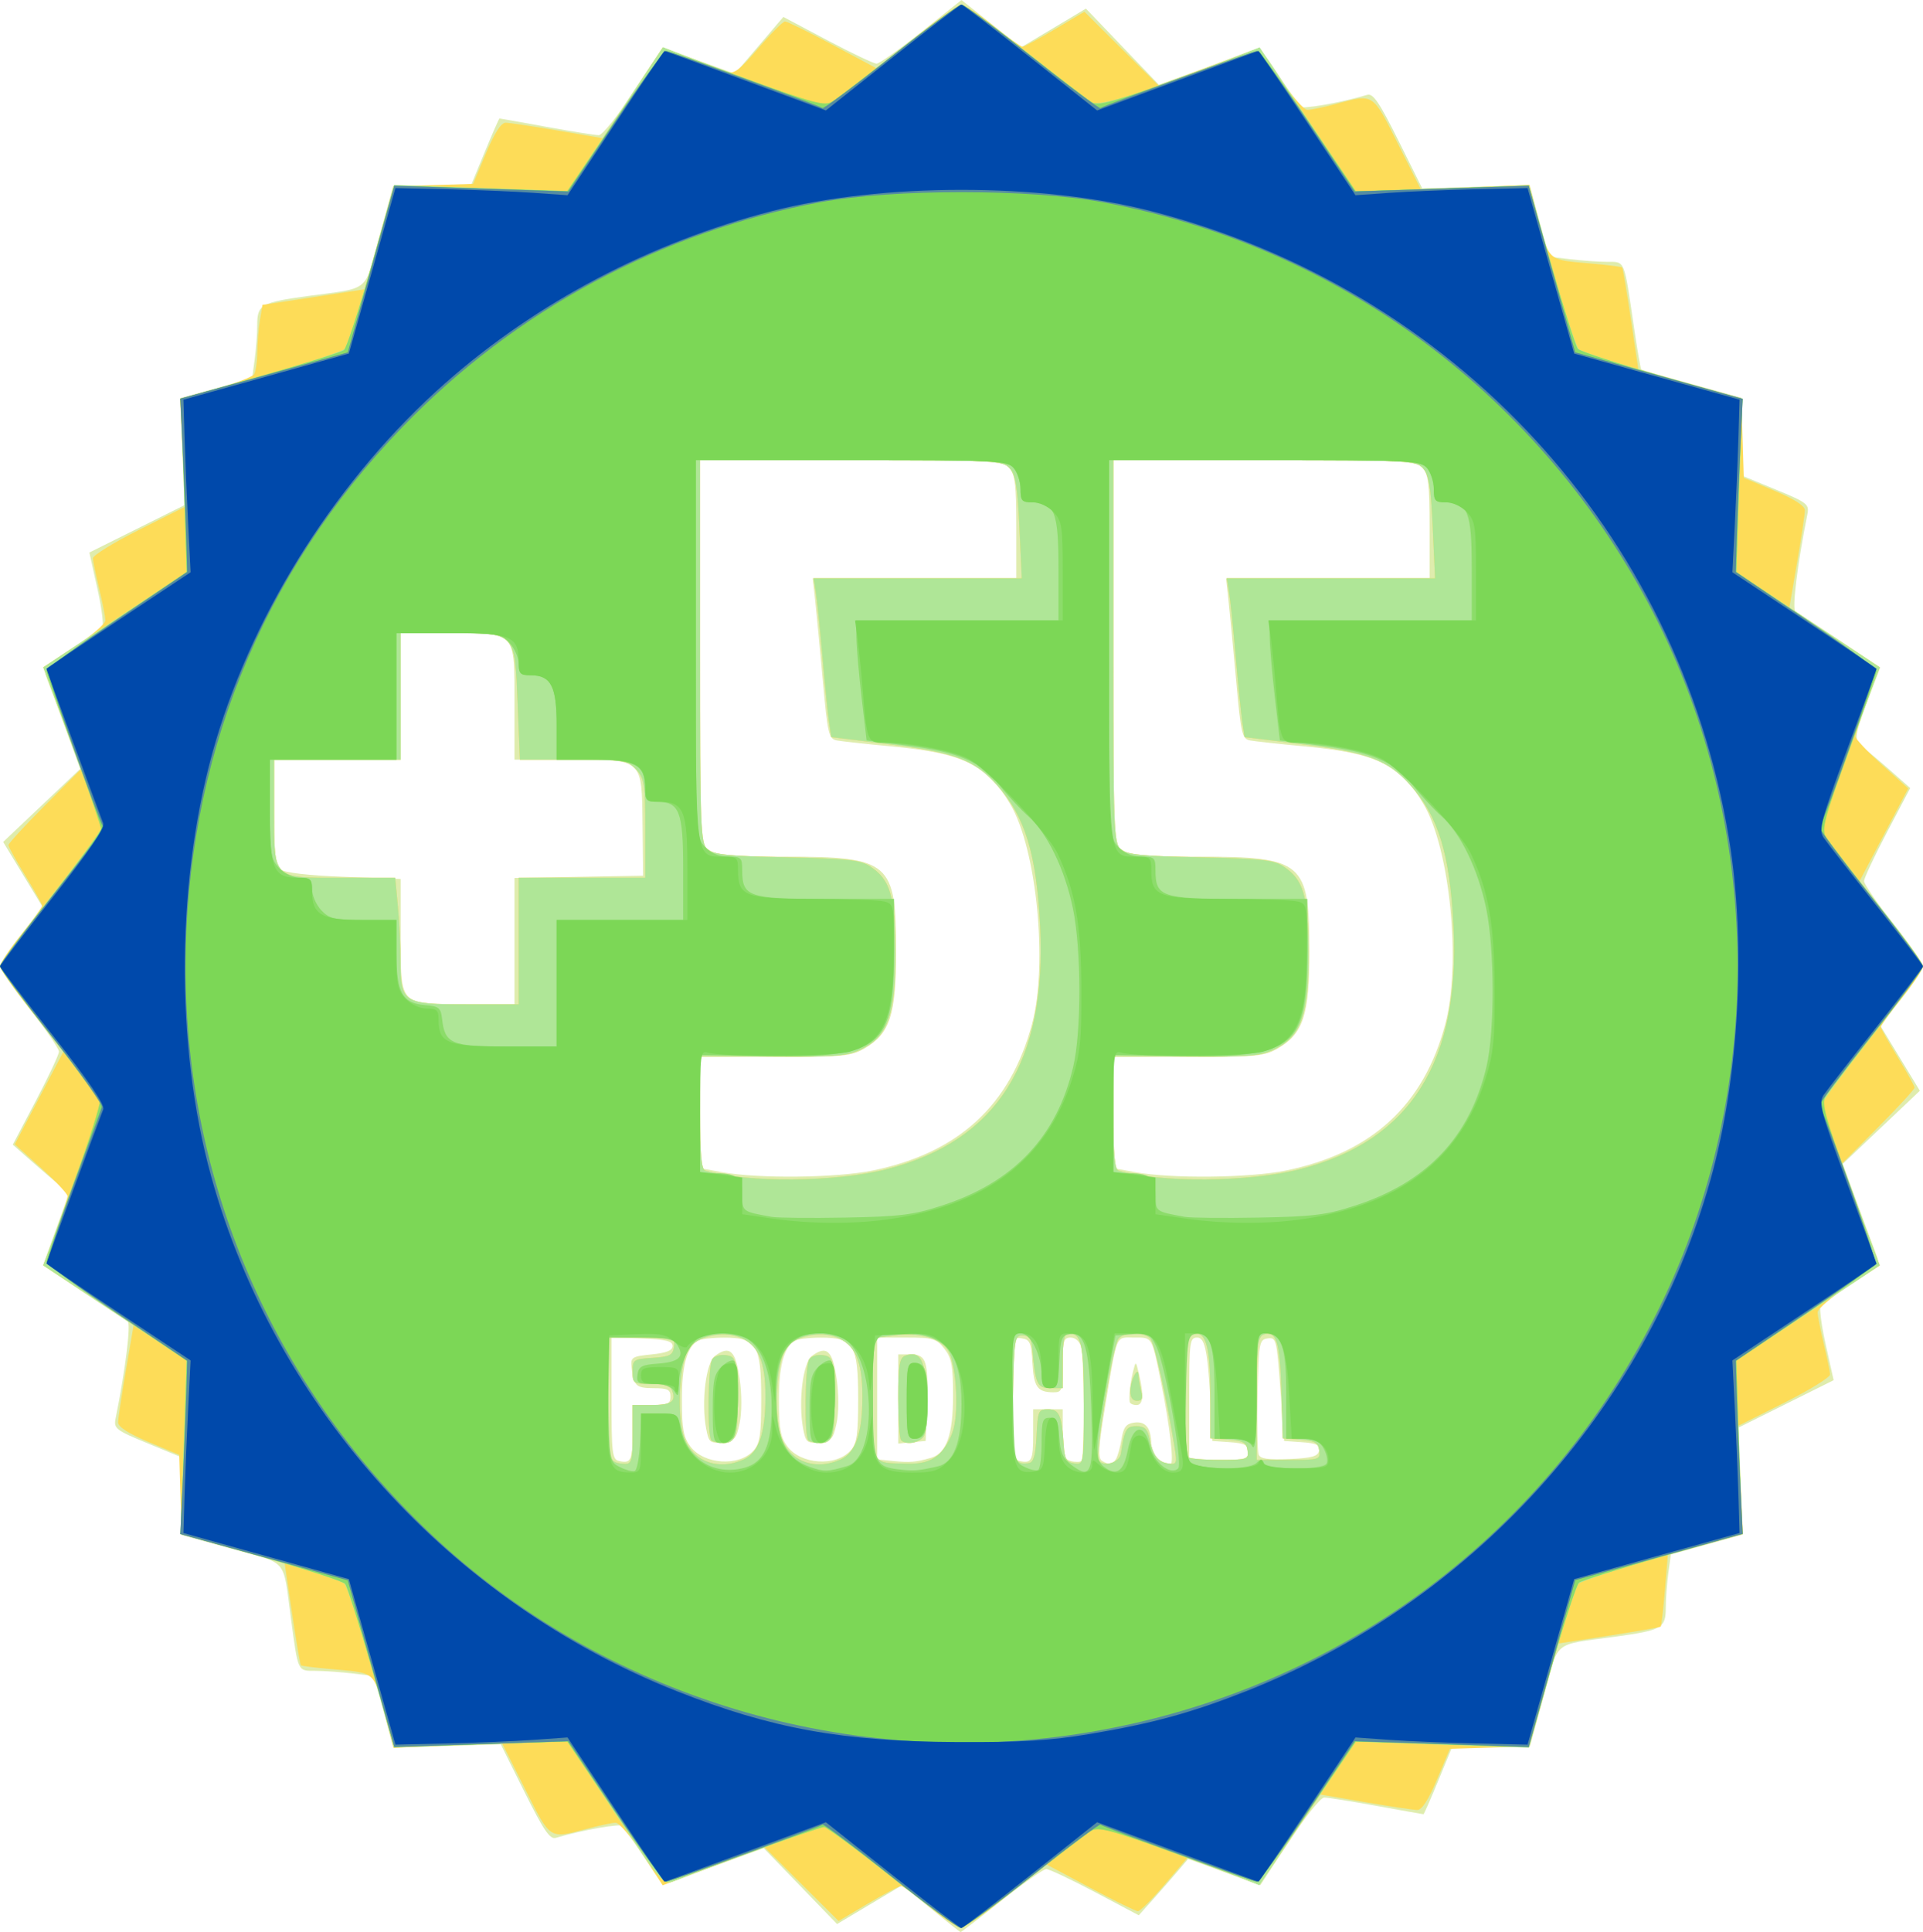<?xml version="1.0" encoding="UTF-8" standalone="no"?>
<!-- Created with Inkscape (http://www.inkscape.org/) -->

<svg
   version="1.1"
   id="svg1"
   width="456"
   height="458.03"
   viewBox="0 0 456 458.03"
   xmlns="http://www.w3.org/2000/svg"
   xmlns:svg="http://www.w3.org/2000/svg">
  <defs
     id="defs1" />
  <g
     id="g1"
     transform="translate(-20.713,-14.478)">
    <g
       id="g2"
       transform="translate(-1.287,-6.435)">
      <path
         style="fill:#dfecad"
         d="m 242.709,473.364 -6.791,-5.522 -7.709,4.597 -7.709,4.597 -8.697,-8.994 -8.697,-8.994 -9.303,3.386 c -5.117,1.863 -10.504,3.852 -11.972,4.42 -2.546,0.986 -2.868,0.731 -7,-5.562 -2.382,-3.628 -4.59,-6.989 -4.906,-7.471 -0.48,-0.73 -9.646,0.85 -16.151,2.784 -1.369,0.407 -2.893,-1.831 -7.372,-10.83 l -5.646,-11.343 -12.754,0.397 -12.754,0.397 -2.243,-8.489 -2.243,-8.489 -5.132,-0.617 c -2.822,-0.339 -6.811,-0.62 -8.863,-0.625 -4.235,-0.01 -4.047,0.397 -5.779,-12.509 -1.931,-14.389 -0.513,-12.729 -14.032,-16.429 L 65,384.798 v -9.217 -9.217 l -8.049,-3.323 c -7.559,-3.121 -8.016,-3.482 -7.52,-5.932 2.332,-11.519 3.674,-22.43 2.826,-22.977 -0.538,-0.348 -5.269,-3.473 -10.513,-6.945 l -9.534,-6.313 3.088,-8.572 3.088,-8.572 -2.126,-1.721 c -1.169,-0.947 -4.175,-3.525 -6.679,-5.729 l -4.554,-4.008 5.465,-10.386 c 3.006,-5.712 5.475,-10.961 5.487,-11.664 C 35.99,269.518 32.85,264.949 29,260.069 c -3.85,-4.881 -7,-9.416 -7,-10.08 0,-0.663 2.286,-4.078 5.08,-7.589 l 5.08,-6.384 -4.707,-7.753 -4.707,-7.753 9.141,-8.667 9.141,-8.667 -3.412,-9.338 c -1.877,-5.136 -3.883,-10.539 -4.458,-12.007 -1,-2.55 -0.752,-2.862 5.549,-7 3.628,-2.382 6.996,-4.594 7.484,-4.915 0.493,-0.324 0.025,-4.459 -1.055,-9.304 l -1.943,-8.72 11.28,-5.615 11.28,-5.615 -0.514,-12.679 -0.514,-12.679 8.529,-2.353 8.529,-2.353 0.608,-4.439 C 82.726,103.718 83,99.999 83,97.896 c 0,-4.754 0.946,-5.29 12,-6.802 15.036,-2.056 13.282,-0.594 16.972,-14.142 L 115.228,65 h 9.204 9.204 l 3.303,-8 c 1.817,-4.4 3.397,-8 3.513,-8 0.115,0 5.124,0.893 11.129,1.985 6.006,1.092 11.594,1.984 12.419,1.982 0.825,-0.001 4.566,-4.672 8.314,-10.379 l 6.814,-10.377 8.571,3.087 8.571,3.087 2.114,-2.475 c 1.163,-1.361 3.746,-4.389 5.741,-6.729 l 3.627,-4.254 10.46,5.536 C 223.966,33.509 229.207,36 229.86,36 c 0.653,0 5.451,-3.395 10.663,-7.543 l 9.475,-7.543 7.045,5.621 7.045,5.621 7.706,-4.603 7.706,-4.603 8.644,9.021 8.644,9.021 9.356,-3.406 c 5.146,-1.873 10.557,-3.871 12.025,-4.44 2.546,-0.986 2.868,-0.731 7,5.562 2.382,3.628 4.59,6.989 4.906,7.471 0.48,0.73 9.646,-0.85 16.151,-2.784 1.369,-0.407 2.893,1.831 7.372,10.83 l 5.646,11.343 12.754,-0.397 12.754,-0.397 2.243,8.489 2.243,8.489 5.132,0.617 c 2.822,0.339 6.783,0.62 8.802,0.625 4.201,0.01 3.896,-0.738 6.264,15.368 0.797,5.423 1.588,9.981 1.757,10.129 0.169,0.149 5.595,1.726 12.058,3.505 l 11.75,3.234 v 9.204 9.204 l 8.049,3.323 c 7.559,3.121 8.016,3.482 7.52,5.932 -2.332,11.519 -3.674,22.43 -2.826,22.977 0.538,0.348 5.282,3.481 10.542,6.964 l 9.563,6.332 -2.563,6.668 c -3.622,9.423 -3.782,10.703 -1.544,12.296 1.061,0.755 4.022,3.223 6.58,5.486 l 4.651,4.114 -5.465,10.386 c -3.006,5.712 -5.475,10.961 -5.487,11.664 -0.012,0.703 3.129,5.272 6.979,10.153 3.85,4.881 7,9.416 7,10.08 0,0.663 -2.286,4.078 -5.08,7.589 l -5.08,6.384 4.707,7.753 4.707,7.753 -9.141,8.667 -9.141,8.667 3.412,9.338 c 1.877,5.136 3.883,10.539 4.458,12.007 1,2.55 0.752,2.862 -5.549,7 -3.628,2.382 -6.996,4.594 -7.484,4.915 -0.493,0.324 -0.025,4.459 1.055,9.304 l 1.943,8.72 -11.28,5.615 -11.28,5.615 0.514,12.679 0.514,12.679 -8.529,2.353 -8.529,2.353 -0.608,4.439 C 417.274,396.282 417,400 417,402.104 c 0,4.754 -0.946,5.29 -12,6.802 -15.036,2.056 -13.282,0.594 -16.972,14.142 L 384.772,435 h -9.204 -9.204 l -3.303,8 c -1.817,4.4 -3.397,8 -3.513,8 -0.115,0 -5.124,-0.893 -11.129,-1.985 -6.006,-1.092 -11.594,-1.984 -12.419,-1.982 -0.825,10e-4 -4.566,4.672 -8.314,10.379 l -6.814,10.377 -8.571,-3.087 -8.571,-3.087 -2.503,2.943 c -1.377,1.619 -4.007,4.622 -5.845,6.674 l -3.341,3.731 -10.356,-5.481 C 275.987,466.467 270.779,464 270.108,464 c -0.671,0 -5.459,3.375 -10.64,7.5 -5.181,4.125 -9.544,7.474 -9.694,7.443 -0.15,-0.031 -3.329,-2.542 -7.064,-5.579 z M 172,360.441 V 354 h 4.5 c 3.833,0 4.5,-0.296 4.5,-2 0,-1.669 -0.667,-2 -4.031,-2 -4.146,0 -4.743,-0.573 -5.207,-5 -0.242,-2.312 0.114,-2.538 4.738,-3 3.556,-0.356 5,-0.933 5,-2 0,-1.168 -1.603,-1.565 -7.25,-1.794 L 167,337.912 v 14.47 c 0,12.963 0.182,14.512 1.75,14.868 2.893,0.657 3.25,-0.091 3.25,-6.81 z m 28.69,4.349 C 202.19,363.133 202.5,361.027 202.5,352.5 c 0,-12.782 -1.061,-14.508 -8.905,-14.485 -2.802,0.008 -5.59,0.346 -6.195,0.75 -2.561,1.71 -3.7,6.022 -3.7,14.01 0,6.793 0.373,8.846 2.006,11.035 3.202,4.294 11.494,4.836 14.984,0.98 z m -11.251,-5.265 c -1.18,-6.292 -0.033,-15.617 2.115,-17.188 3.491,-2.553 4.883,-1.258 5.836,5.43 0.521,3.653 0.521,8.01 0,10.491 -0.801,3.817 -1.211,4.274 -4.084,4.552 -2.955,0.286 -3.244,0.041 -3.868,-3.284 z m 34.251,5.265 C 225.19,363.133 225.5,361.027 225.5,352.5 c 0,-12.782 -1.061,-14.508 -8.905,-14.485 -2.802,0.008 -5.59,0.346 -6.195,0.75 -2.561,1.71 -3.7,6.022 -3.7,14.01 0,6.793 0.373,8.846 2.006,11.035 3.202,4.294 11.494,4.836 14.984,0.98 z m -11.251,-5.265 c -1.18,-6.292 -0.033,-15.617 2.115,-17.188 3.491,-2.553 4.883,-1.258 5.836,5.43 0.521,3.653 0.521,8.01 0,10.491 -0.801,3.817 -1.211,4.274 -4.084,4.552 -2.955,0.286 -3.244,0.041 -3.868,-3.284 z m 30.322,6.984 C 246.44,365.451 248,361.036 248,351.685 c 0,-6.999 -0.349,-8.858 -2.073,-11.05 -1.883,-2.393 -2.707,-2.635 -9,-2.635 H 230 v 14.44 14.44 l 3.75,0.378 c 3.992,0.403 5.416,0.284 9.011,-0.749 z M 235,352.563 V 342 h 2.981 c 3.716,0 4.218,1.645 3.816,12.503 L 241.5,362.5 l -3.25,0.313 -3.25,0.313 z m 32,8.378 V 355 h 3.5 3.5 v 5.883 c 0,4.984 0.297,5.961 1.942,6.391 1.068,0.279 2.193,0.257 2.5,-0.05 0.751,-0.751 0.688,-24.136 -0.072,-26.975 -0.355,-1.323 -1.379,-2.25 -2.486,-2.25 -1.651,0 -1.883,0.801 -1.883,6.5 0,6.079 -0.146,6.499 -2.25,6.485 -3.733,-0.025 -4.615,-1.276 -4.94,-7.007 -0.272,-4.808 -0.586,-5.517 -2.56,-5.798 -2.245,-0.319 -2.25,-0.284 -2.25,14.177 0,12.988 0.182,14.538 1.75,14.894 2.869,0.651 3.25,-0.088 3.25,-6.31 z m 19.634,5.843 c 0.413,-0.669 1.008,-2.806 1.322,-4.75 0.445,-2.752 1.096,-3.609 2.944,-3.871 2.755,-0.392 4.063,1.226 4.084,5.052 0.014,2.409 2.291,4.785 4.587,4.785 0.875,0 -0.145,-8.956 -2.157,-18.946 C 295.101,337.562 295.357,338 290.952,338 c -4.509,0 -3.962,-1.302 -6.916,16.455 -1.549,9.307 -1.717,12.128 -0.762,12.735 1.718,1.091 2.493,0.998 3.36,-0.406 z M 289.885,353.25 c -0.208,-1.354 0.166,-4.705 0.808,-7.25 0.631,-2.498 0.632,-2.498 1.351,0.5 1.232,5.138 1.061,7.5 -0.544,7.5 -0.825,0 -1.552,-0.338 -1.615,-0.75 z M 318,365.058 c 0,-1.57 -0.814,-2.001 -4.25,-2.25 l -4.25,-0.307 -0.236,-5 C 308.519,341.687 307.885,338 305.915,338 304.116,338 304,338.882 304,352.5 V 367 h 7 c 6.264,0 7,-0.204 7,-1.942 z m 16.801,-0.247 c 0.255,-1.339 -0.572,-1.754 -3.99,-2 L 326.5,362.5 325.611,350.199 c -0.846,-11.714 -0.989,-12.287 -3,-12 -2.007,0.287 -2.125,0.94 -2.393,13.248 -0.155,7.121 -0.048,13.554 0.236,14.296 0.38,0.99 2.312,1.27 7.271,1.053 5.399,-0.237 6.818,-0.635 7.075,-1.985 z M 228.792,298.433 c 20.474,-4.162 32.799,-15.457 37.928,-34.756 3.8,-14.299 1.121,-41.487 -5.132,-52.091 -5.555,-9.419 -11.104,-12.13 -28.088,-13.726 -6.05,-0.568 -11.931,-1.207 -13.068,-1.42 -1.898,-0.355 -2.17,-1.522 -3.307,-14.164 -0.681,-7.577 -1.5,-16.139 -1.819,-19.027 L 214.725,158 H 238.862 263 v -12.171 c 0,-9.922 -0.306,-12.509 -1.655,-14 C 259.8,130.122 257.301,130 223.845,130 H 188 v 45.443 45.443 l 2.223,1.557 c 1.784,1.25 5.342,1.557 18.032,1.557 24.778,0 26.245,1.258 26.245,22.5 0,15 -1.46,19.473 -7.5,22.972 -3.159,1.83 -5.23,2.027 -21.25,2.022 l -17.75,-0.006 v 13.179 13.179 l 5.25,0.957 c 8.509,1.552 27.033,1.358 35.542,-0.372 z m 98,0 c 20.474,-4.162 32.799,-15.457 37.928,-34.756 3.8,-14.299 1.121,-41.487 -5.132,-52.091 -5.555,-9.419 -11.104,-12.13 -28.088,-13.726 -6.05,-0.568 -11.931,-1.207 -13.068,-1.42 -1.898,-0.355 -2.17,-1.522 -3.307,-14.164 -0.681,-7.577 -1.5,-16.139 -1.819,-19.027 L 312.725,158 H 336.862 361 v -12.171 c 0,-9.922 -0.306,-12.509 -1.655,-14 C 357.8,130.122 355.301,130 321.845,130 H 286 v 45.443 45.443 l 2.223,1.557 c 1.784,1.25 5.342,1.557 18.032,1.557 24.778,0 26.245,1.258 26.245,22.5 0,15 -1.46,19.473 -7.5,22.972 -3.159,1.83 -5.23,2.027 -21.25,2.022 l -17.75,-0.006 v 13.179 13.179 l 5.25,0.957 c 8.509,1.552 27.033,1.358 35.542,-0.372 z M 144,244.026 V 229.052 L 159.25,228.776 174.5,228.5 174.371,216.713 C 174.195,200.596 174.633,201 157.345,201 H 144 V 187.829 C 144,170.484 144.465,171 128.845,171 H 117 v 15 15 H 102 87 v 12.378 c 0,9.802 0.313,12.638 1.505,13.627 0.961,0.798 6.384,1.435 15,1.764 L 117,229.284 v 13.029 C 117,259.496 116.55,259 132.155,259 H 144 Z"
         id="path8" />
      <path
         style="fill:#fddc58"
         d="m 242.5,473 c -3.3,-2.713 -6.371,-4.948 -6.825,-4.967 -0.454,-0.018 -3.974,1.837 -7.822,4.124 l -6.997,4.157 -8.813,-8.772 -8.813,-8.772 -5.365,2.018 c -2.951,1.11 -8.369,3.154 -12.041,4.542 l -6.676,2.524 -4.824,-7.415 c -2.653,-4.078 -5.499,-7.415 -6.324,-7.416 -0.825,-5.7e-4 -3.975,0.663 -7,1.475 -8.793,2.36 -8.435,2.593 -14.464,-9.428 l -5.481,-10.928 -12.847,0.571 -12.847,0.571 -2.327,-8.661 c -2.588,-9.632 -1.887,-9.087 -12.953,-10.063 -3.53,-0.312 -6.559,-0.706 -6.729,-0.877 -0.171,-0.171 -1.107,-5.673 -2.081,-12.228 L 89.5,391.539 77.284,388.098 65.068,384.657 64.784,375.233 64.5,365.808 57.25,362.764 c -4.754,-1.996 -7.247,-3.598 -7.241,-4.654 0.005,-0.886 0.835,-6.433 1.844,-12.327 l 1.835,-10.717 -10.722,-7.089 -10.722,-7.089 2.874,-7.694 c 1.581,-4.232 2.886,-8.144 2.901,-8.694 0.015,-0.55 -2.796,-3.547 -6.246,-6.661 L 25.5,292.179 l 5.769,-10.986 5.769,-10.986 -7.519,-9.521 C 25.384,255.45 22,250.63 22,249.975 c 0,-0.655 2.25,-4.019 5,-7.475 2.75,-3.456 5,-6.549 5,-6.874 0,-0.325 -1.8,-3.531 -4,-7.126 -2.2,-3.594 -4,-6.856 -4,-7.248 0,-0.392 3.873,-4.603 8.606,-9.358 l 8.606,-8.646 -4.487,-12.08 -4.487,-12.08 7.369,-4.794 c 4.053,-2.637 7.368,-5.469 7.366,-6.294 -0.002,-0.825 -0.655,-4.2 -1.451,-7.5 -0.797,-3.3 -1.465,-6.559 -1.484,-7.242 -0.02,-0.683 4.9,-3.717 10.932,-6.742 l 10.968,-5.501 -0.613,-12.811 -0.613,-12.811 8.395,-2.299 c 4.617,-1.264 8.726,-2.815 9.13,-3.447 0.404,-0.631 0.747,-2.948 0.761,-5.148 0.014,-2.2 0.298,-5.644 0.63,-7.653 l 0.604,-3.653 12.114,-1.848 12.114,-1.848 3.442,-12.214 3.442,-12.214 9.424,-0.284 9.424,-0.284 3.044,-7.25 c 1.996,-4.754 3.598,-7.247 4.654,-7.241 0.886,0.005 6.433,0.835 12.327,1.844 l 10.717,1.835 7.119,-10.767 7.119,-10.767 6.664,2.528 c 3.665,1.39 7.542,2.861 8.614,3.269 1.571,0.597 3.003,-0.493 7.367,-5.605 C 204.796,28.856 207.647,26 208.152,26 c 0.505,0 5.608,2.505 11.341,5.566 l 10.423,5.566 9.407,-7.566 C 244.496,25.405 249.288,22 249.972,22 c 0.684,0 4.072,2.25 7.528,5 3.456,2.75 6.591,5 6.967,5 0.376,0 3.832,-1.871 7.681,-4.157 l 6.997,-4.157 8.813,8.772 8.813,8.772 5.365,-2.018 c 2.951,-1.11 8.329,-3.139 11.953,-4.509 l 6.588,-2.491 4.912,7.364 c 2.702,4.05 5.587,7.373 6.412,7.382 0.825,0.01 3.975,-0.646 7,-1.458 8.793,-2.36 8.435,-2.593 14.464,9.428 l 5.481,10.928 12.847,-0.571 12.847,-0.571 2.327,8.661 c 2.588,9.632 1.887,9.087 12.953,10.063 3.53,0.312 6.559,0.706 6.729,0.877 0.171,0.171 1.107,5.673 2.081,12.228 l 1.771,11.918 12.216,3.441 12.216,3.441 0.284,9.424 0.284,9.424 7.25,3.044 c 4.754,1.996 7.247,3.598 7.241,4.654 -0.005,0.886 -0.835,6.433 -1.844,12.327 l -1.835,10.717 10.722,7.089 10.722,7.089 -2.874,7.694 c -1.581,4.232 -2.886,8.144 -2.901,8.694 -0.015,0.55 2.796,3.547 6.246,6.661 l 6.273,5.661 -5.807,11.058 -5.807,11.058 7.557,9.396 c 4.156,5.168 7.557,9.955 7.557,10.64 0,0.684 -2.25,4.072 -5,7.528 -2.75,3.456 -5,6.549 -5,6.874 0,0.325 1.8,3.531 4,7.126 2.2,3.594 4,6.856 4,7.248 0,0.392 -3.873,4.603 -8.606,9.358 l -8.606,8.646 4.487,12.08 4.487,12.08 -7.369,4.794 c -4.053,2.637 -7.368,5.469 -7.366,6.294 10e-4,0.825 0.655,4.2 1.451,7.5 0.797,3.3 1.465,6.559 1.484,7.242 0.02,0.683 -4.9,3.717 -10.932,6.742 l -10.968,5.501 0.612,12.798 0.612,12.798 -8.894,2.474 -8.894,2.474 -0.693,8.345 c -0.381,4.59 -0.831,8.48 -1,8.646 -0.169,0.165 -5.699,1.133 -12.289,2.151 l -11.982,1.85 -3.439,12.205 -3.439,12.205 -9.424,0.284 -9.424,0.284 -3.044,7.25 c -1.996,4.754 -3.598,7.247 -4.654,7.241 -0.886,-0.005 -6.429,-0.834 -12.319,-1.842 l -10.708,-1.833 -4.709,7.082 c -2.59,3.895 -5.886,8.707 -7.325,10.693 l -2.616,3.611 -8.417,-3.196 -8.417,-3.196 -5.416,6.345 c -2.979,3.49 -5.829,6.345 -6.334,6.345 -0.505,0 -5.608,-2.505 -11.341,-5.566 l -10.423,-5.566 -9.407,7.566 c -5.174,4.161 -10.03,7.551 -10.792,7.532 C 249.124,477.948 245.8,475.713 242.5,473 Z M 172,361 v -7 h 4.441 c 4.721,0 5.941,-0.84 4.955,-3.41 C 180.967,349.471 179.486,349 176.393,349 172.197,349 172,348.868 172,346.055 c 0,-2.804 0.228,-2.96 4.75,-3.25 4.053,-0.26 4.797,-0.635 5.07,-2.555 0.309,-2.174 0.046,-2.25 -7.75,-2.25 H 166 v 14.417 c 0,14.881 0.12,15.318 4.25,15.504 1.508,0.068 1.75,-0.891 1.75,-6.921 z m 26.385,5.87 c 3.53,-1.608 5.115,-6.229 5.115,-14.914 0,-8.467 -1.719,-12.329 -6.257,-14.054 -4.027,-1.531 -10.037,-0.145 -11.935,2.752 -2.197,3.353 -2.874,15.679 -1.144,20.818 1.975,5.866 8.096,8.189 14.223,5.398 z m -7.719,-4.537 c -0.971,-0.971 -0.788,-17.594 0.212,-19.171 0.466,-0.736 1.922,-1.186 3.235,-1 2.259,0.319 2.403,0.765 2.683,8.334 C 197.177,360.77 196.616,363 193.648,363 c -1.273,0 -2.614,-0.3 -2.981,-0.667 z m 30.719,4.537 c 3.53,-1.608 5.115,-6.229 5.115,-14.914 0,-8.467 -1.719,-12.329 -6.257,-14.054 -4.027,-1.531 -10.037,-0.145 -11.935,2.752 -2.197,3.353 -2.874,15.679 -1.144,20.818 1.975,5.866 8.096,8.189 14.223,5.398 z m -7.719,-4.537 c -0.971,-0.971 -0.788,-17.594 0.212,-19.171 0.466,-0.736 1.922,-1.186 3.235,-1 2.259,0.319 2.403,0.765 2.683,8.334 C 220.177,360.77 219.616,363 216.648,363 c -1.273,0 -2.614,-0.3 -2.981,-0.667 z m 30.674,3.613 c 1.462,-1.15 3.111,-3.9 3.749,-6.25 1.326,-4.888 0.582,-15.649 -1.289,-18.644 -1.827,-2.926 -6.988,-4.352 -12.836,-3.548 L 229,338.188 v 14.333 c 0,16.091 -0.498,15.147 8.115,15.363 3.271,0.082 5.376,-0.482 7.226,-1.938 z m -8.674,-3.613 C 235.3,361.967 235,357.453 235,352.302 c 0,-7.748 0.283,-9.473 1.636,-9.992 3.576,-1.372 4.85,1.01 5.156,9.643 0.185,5.214 -0.136,8.757 -0.872,9.645 -1.22,1.47 -4.114,1.876 -5.253,0.736 z m 32.131,-1.093 C 268.077,355.378 268.243,355 270.529,355 c 2.633,0 3.23,1.369 3.705,8.5 0.219,3.288 0.667,4.057 2.517,4.32 2.244,0.319 2.25,0.28 2.25,-14.05 C 279,339.406 278.469,337 275.3,337 c -0.933,0 -1.3,1.833 -1.3,6.5 v 6.5 h -2.955 c -3.108,0 -3.527,-0.93 -4.281,-9.5 -0.198,-2.245 -0.767,-3 -2.264,-3 -1.895,0 -2.015,0.759 -2.279,14.423 -0.287,14.839 0.099,16.45 3.779,15.815 1.106,-0.191 1.578,-1.897 1.798,-6.499 z m 19.981,4.26 c 0.861,-5.758 1.286,-6.5 3.721,-6.5 1.879,0 2.599,0.651 3.041,2.75 0.893,4.242 1.965,5.721 4.414,6.083 2.125,0.314 2.211,0.093 1.547,-4 -1.848,-11.393 -4.754,-24.433 -5.697,-25.569 -1.35,-1.626 -6.259,-1.635 -7.568,-0.014 -1.359,1.683 -5.579,27.386 -4.724,28.769 1.103,1.785 4.938,0.678 5.267,-1.519 z m 2.237,-14.75 c 0.018,-2.668 1.934,-6.291 1.983,-3.75 0.016,0.825 0.3,2.513 0.632,3.75 0.443,1.654 0.175,2.25 -1.014,2.25 -1.014,0 -1.611,-0.838 -1.601,-2.25 z m 27.804,14 c -0.266,-1.87 -1.037,-2.302 -4.57,-2.558 L 309,361.885 v -10.751 c 0,-11.4 -1.152,-15.057 -4.355,-13.827 -1.417,0.544 -1.645,2.552 -1.645,14.496 0,7.626 0.3,14.165 0.667,14.531 0.367,0.367 3.773,0.667 7.57,0.667 6.587,0 6.888,-0.103 6.583,-2.25 z m 17,0 c -0.264,-1.862 -1.038,-2.302 -4.485,-2.553 l -4.165,-0.303 -0.335,-11.399 c -0.341,-11.612 -1.222,-14.327 -4.268,-13.158 C 320.244,337.844 320,340.197 320,352.469 V 367 h 7.57 c 7.278,0 7.557,-0.087 7.25,-2.25 z M 232.325,298.059 c 26.129,-6.729 37.933,-25.432 36.327,-57.559 -0.86,-17.203 -3.592,-26.099 -10.305,-33.55 -5.345,-5.933 -10.092,-7.712 -25.703,-9.632 l -13.526,-1.663 -0.535,-3.578 C 218.288,190.11 217.58,183.1 217.009,176.5 c -0.571,-6.6 -1.277,-13.463 -1.569,-15.25 L 214.909,158 h 24.692 24.692 l -0.556,-12.071 c -0.439,-9.536 -0.923,-12.476 -2.302,-14 C 259.773,130.092 257.982,130 223.845,130 H 188 v 45.345 c 0,41.924 0.132,45.463 1.75,46.907 1.405,1.254 5.11,1.629 18.795,1.905 14.192,0.286 17.495,0.638 19.729,2.103 4.835,3.17 5.936,6.855 6.021,20.152 0.095,14.885 -1.674,20.066 -7.911,23.161 -3.419,1.697 -5.954,1.913 -21.135,1.804 L 188,271.252 v 13.405 c 0,9.861 0.33,13.503 1.25,13.774 9.904,2.918 31.006,2.736 43.075,-0.372 z m 98,0 c 26.129,-6.729 37.933,-25.432 36.327,-57.559 -0.86,-17.203 -3.592,-26.099 -10.305,-33.55 -5.345,-5.933 -10.092,-7.712 -25.703,-9.632 l -13.526,-1.663 -0.535,-3.578 C 316.288,190.11 315.58,183.1 315.009,176.5 c -0.571,-6.6 -1.277,-13.463 -1.569,-15.25 L 312.909,158 h 24.692 24.692 l -0.556,-12.071 c -0.439,-9.536 -0.923,-12.476 -2.302,-14 C 357.773,130.092 355.982,130 321.845,130 H 286 v 45.345 c 0,41.924 0.132,45.463 1.75,46.907 1.405,1.254 5.11,1.629 18.795,1.905 14.192,0.286 17.495,0.638 19.729,2.103 4.835,3.17 5.936,6.855 6.021,20.152 0.095,14.885 -1.674,20.066 -7.911,23.161 -3.419,1.697 -5.954,1.913 -21.135,1.804 L 286,271.252 v 13.405 c 0,9.861 0.33,13.503 1.25,13.774 9.904,2.918 31.006,2.736 43.075,-0.372 z M 145,244 v -15 h 15 15 v -11.686 c 0,-10.622 -0.198,-11.896 -2.174,-14 C 170.775,201.131 169.933,201 157.969,201 H 145.287 l -0.529,-13.045 C 144.054,170.597 144.433,171 128.845,171 H 117 v 15 15 H 102 87 v 12.171 C 87,229.477 86.518,229 103.01,229 h 12.7 l 0.637,6.75 c 0.351,3.712 0.641,9.64 0.645,13.171 0.011,9.694 0.609,10.079 15.662,10.079 H 145 Z"
         id="path7" />
      <path
         style="fill:#afe697"
         d="m 233.5,465.975 c -8.25,-6.57 -15.496,-11.952 -16.103,-11.96 -0.889,-0.012 -23.7,8.22 -35.543,12.827 -2.596,1.01 -2.86,0.707 -13.982,-16.035 l -11.337,-17.064 -20.556,0.711 -20.556,0.711 -5.306,-18.832 c -2.918,-10.358 -5.826,-19.353 -6.462,-19.988 -0.636,-0.636 -9.637,-3.545 -20.002,-6.466 L 64.807,384.569 65.523,364.011 66.239,343.453 49.248,332.165 32.257,320.877 39.128,302.223 C 42.908,291.963 46,283.157 46,282.654 c 0,-0.503 -5.4,-7.809 -12,-16.235 -6.6,-8.426 -12,-15.827 -12,-16.446 0,-0.619 5.4,-8.013 12,-16.432 6.6,-8.418 12,-15.738 12,-16.266 0,-0.528 -3.09,-9.329 -6.868,-19.559 l -6.868,-18.598 17.004,-11.296 17.004,-11.296 -0.703,-20.555 -0.703,-20.555 18.817,-5.301 c 10.349,-2.916 19.337,-5.822 19.973,-6.457 0.636,-0.636 3.548,-9.647 6.472,-20.026 l 5.316,-18.87 20.567,0.716 20.567,0.716 11.32,-17.039 11.32,-17.039 4.641,1.803 c 2.553,0.991 11.113,4.187 19.024,7.1 12.675,4.669 14.634,5.141 16.5,3.978 1.165,-0.726 8.263,-6.197 15.774,-12.158 C 242.667,26.877 249.359,22 250.027,22 c 0.668,0 7.464,4.949 15.103,10.997 7.639,6.049 14.731,11.523 15.759,12.165 1.795,1.121 11.797,-2.066 35.209,-11.217 l 4.598,-1.797 11.402,17.051 11.402,17.051 20.538,-0.708 20.538,-0.708 5.306,18.832 c 2.918,10.358 5.826,19.353 6.462,19.988 0.636,0.636 9.637,3.545 20.002,6.466 l 18.846,5.31 -0.716,20.558 -0.716,20.558 16.991,11.288 16.991,11.288 -6.872,18.654 C 457.092,208.037 454,216.832 454,217.322 c 0,0.964 1.791,3.359 15.196,20.315 4.842,6.125 8.804,11.672 8.804,12.327 0,0.655 -5.4,8.078 -12,16.496 -6.6,8.418 -12,15.738 -12,16.266 0,0.528 3.09,9.329 6.868,19.559 l 6.868,18.598 -17.004,11.296 -17.004,11.296 0.703,20.555 0.703,20.555 -18.817,5.301 c -10.349,2.916 -19.337,5.822 -19.973,6.457 -0.636,0.636 -3.548,9.647 -6.472,20.026 l -5.316,18.87 -20.528,-0.714 -20.528,-0.714 -11.438,17.005 -11.438,17.005 -4.562,-1.771 c -2.509,-0.974 -11.034,-4.155 -18.944,-7.069 -12.675,-4.669 -14.634,-5.141 -16.5,-3.978 -1.165,0.726 -8.263,6.197 -15.774,12.158 -7.511,5.961 -14.261,10.82 -15,10.798 -0.739,-0.022 -8.094,-5.415 -16.344,-11.985 z M 172,361 v -7 h 4.441 c 4.721,0 5.941,-0.84 4.955,-3.41 C 180.967,349.471 179.486,349 176.393,349 172.197,349 172,348.868 172,346.055 c 0,-2.804 0.228,-2.96 4.75,-3.25 4.053,-0.26 4.797,-0.635 5.07,-2.555 0.309,-2.174 0.046,-2.25 -7.75,-2.25 H 166 v 14.417 c 0,14.881 0.12,15.318 4.25,15.504 1.508,0.068 1.75,-0.891 1.75,-6.921 z m 26.385,5.87 c 3.53,-1.608 5.115,-6.229 5.115,-14.914 0,-8.467 -1.719,-12.329 -6.257,-14.054 -4.027,-1.531 -10.037,-0.145 -11.935,2.752 -2.197,3.353 -2.874,15.679 -1.144,20.818 1.975,5.866 8.096,8.189 14.223,5.398 z m -7.719,-4.537 c -0.971,-0.971 -0.788,-17.594 0.212,-19.171 0.466,-0.736 1.922,-1.186 3.235,-1 2.259,0.319 2.403,0.765 2.683,8.334 C 197.177,360.77 196.616,363 193.648,363 c -1.273,0 -2.614,-0.3 -2.981,-0.667 z m 30.719,4.537 c 3.53,-1.608 5.115,-6.229 5.115,-14.914 0,-8.467 -1.719,-12.329 -6.257,-14.054 -4.027,-1.531 -10.037,-0.145 -11.935,2.752 -2.197,3.353 -2.874,15.679 -1.144,20.818 1.975,5.866 8.096,8.189 14.223,5.398 z m -7.719,-4.537 c -0.971,-0.971 -0.788,-17.594 0.212,-19.171 0.466,-0.736 1.922,-1.186 3.235,-1 2.259,0.319 2.403,0.765 2.683,8.334 C 220.177,360.77 219.616,363 216.648,363 c -1.273,0 -2.614,-0.3 -2.981,-0.667 z m 30.674,3.613 c 1.462,-1.15 3.111,-3.9 3.749,-6.25 1.326,-4.888 0.582,-15.649 -1.289,-18.644 -1.827,-2.926 -6.988,-4.352 -12.836,-3.548 L 229,338.188 v 14.333 c 0,16.091 -0.498,15.147 8.115,15.363 3.271,0.082 5.376,-0.482 7.226,-1.938 z m -8.674,-3.613 C 235.3,361.967 235,357.453 235,352.302 c 0,-7.748 0.283,-9.473 1.636,-9.992 3.576,-1.372 4.85,1.01 5.156,9.643 0.185,5.214 -0.136,8.757 -0.872,9.645 -1.22,1.47 -4.114,1.876 -5.253,0.736 z m 32.131,-1.093 C 268.077,355.378 268.243,355 270.529,355 c 2.633,0 3.23,1.369 3.705,8.5 0.219,3.288 0.667,4.057 2.517,4.32 2.244,0.319 2.25,0.28 2.25,-14.05 C 279,339.406 278.469,337 275.3,337 c -0.933,0 -1.3,1.833 -1.3,6.5 v 6.5 h -2.955 c -3.108,0 -3.527,-0.93 -4.281,-9.5 -0.198,-2.245 -0.767,-3 -2.264,-3 -1.895,0 -2.015,0.759 -2.279,14.423 -0.287,14.839 0.099,16.45 3.779,15.815 1.106,-0.191 1.578,-1.897 1.798,-6.499 z m 19.981,4.26 c 0.861,-5.758 1.286,-6.5 3.721,-6.5 1.879,0 2.599,0.651 3.041,2.75 0.893,4.242 1.965,5.721 4.414,6.083 2.125,0.314 2.211,0.093 1.547,-4 -1.848,-11.393 -4.754,-24.433 -5.697,-25.569 -1.35,-1.626 -6.259,-1.635 -7.568,-0.014 -1.359,1.683 -5.579,27.386 -4.724,28.769 1.103,1.785 4.938,0.678 5.267,-1.519 z m 2.237,-14.75 c 0.018,-2.668 1.934,-6.291 1.983,-3.75 0.016,0.825 0.3,2.513 0.632,3.75 0.443,1.654 0.175,2.25 -1.014,2.25 -1.014,0 -1.611,-0.838 -1.601,-2.25 z m 27.804,14 c -0.266,-1.87 -1.037,-2.302 -4.57,-2.558 L 309,361.885 v -10.751 c 0,-11.4 -1.152,-15.057 -4.355,-13.827 -1.417,0.544 -1.645,2.552 -1.645,14.496 0,7.626 0.3,14.165 0.667,14.531 0.367,0.367 3.773,0.667 7.57,0.667 6.587,0 6.888,-0.103 6.583,-2.25 z m 17,0 c -0.264,-1.862 -1.038,-2.302 -4.485,-2.553 l -4.165,-0.303 -0.335,-11.399 c -0.341,-11.612 -1.222,-14.327 -4.268,-13.158 C 320.244,337.844 320,340.197 320,352.469 V 367 h 7.57 c 7.278,0 7.557,-0.087 7.25,-2.25 z M 232.325,298.059 c 26.129,-6.729 37.933,-25.432 36.327,-57.559 -0.86,-17.203 -3.592,-26.099 -10.305,-33.55 -5.345,-5.933 -10.092,-7.712 -25.703,-9.632 l -13.526,-1.663 -0.535,-3.578 C 218.288,190.11 217.58,183.1 217.009,176.5 c -0.571,-6.6 -1.277,-13.463 -1.569,-15.25 L 214.909,158 h 24.692 24.692 l -0.556,-12.071 c -0.439,-9.536 -0.923,-12.476 -2.302,-14 C 259.773,130.092 257.982,130 223.845,130 H 188 v 45.345 c 0,41.924 0.132,45.463 1.75,46.907 1.405,1.254 5.11,1.629 18.795,1.905 14.192,0.286 17.495,0.638 19.729,2.103 4.835,3.17 5.936,6.855 6.021,20.152 0.095,14.885 -1.674,20.066 -7.911,23.161 -3.419,1.697 -5.954,1.913 -21.135,1.804 L 188,271.252 v 13.405 c 0,9.861 0.33,13.503 1.25,13.774 9.904,2.918 31.006,2.736 43.075,-0.372 z m 98,0 c 26.129,-6.729 37.933,-25.432 36.327,-57.559 -0.86,-17.203 -3.592,-26.099 -10.305,-33.55 -5.345,-5.933 -10.092,-7.712 -25.703,-9.632 l -13.526,-1.663 -0.535,-3.578 C 316.288,190.11 315.58,183.1 315.009,176.5 c -0.571,-6.6 -1.277,-13.463 -1.569,-15.25 L 312.909,158 h 24.692 24.692 l -0.556,-12.071 c -0.439,-9.536 -0.923,-12.476 -2.302,-14 C 357.773,130.092 355.982,130 321.845,130 H 286 v 45.345 c 0,41.924 0.132,45.463 1.75,46.907 1.405,1.254 5.11,1.629 18.795,1.905 14.192,0.286 17.495,0.638 19.729,2.103 4.835,3.17 5.936,6.855 6.021,20.152 0.095,14.885 -1.674,20.066 -7.911,23.161 -3.419,1.697 -5.954,1.913 -21.135,1.804 L 286,271.252 v 13.405 c 0,9.861 0.33,13.503 1.25,13.774 9.904,2.918 31.006,2.736 43.075,-0.372 z M 145,244 v -15 h 15 15 v -11.686 c 0,-10.622 -0.198,-11.896 -2.174,-14 C 170.775,201.131 169.933,201 157.969,201 H 145.287 l -0.529,-13.045 C 144.054,170.597 144.433,171 128.845,171 H 117 v 15 15 H 102 87 v 12.171 C 87,229.477 86.518,229 103.01,229 h 12.7 l 0.637,6.75 c 0.351,3.712 0.641,9.64 0.645,13.171 0.011,9.694 0.609,10.079 15.662,10.079 H 145 Z"
         id="path6" />
      <path
         style="fill:#8cdc6a"
         d="m 233.5,465.949 c -8.25,-6.552 -15.492,-11.921 -16.093,-11.931 -0.601,-0.01 -9.092,2.907 -18.869,6.482 -9.777,3.575 -18.16,6.5 -18.628,6.5 -0.468,0 -5.927,-7.482 -12.131,-16.626 L 156.5,433.748 l -20.5,0.649 -20.5,0.649 -5.374,-18.773 c -2.956,-10.325 -5.769,-19.27 -6.251,-19.878 -0.482,-0.607 -9.438,-3.512 -19.901,-6.456 L 64.949,384.588 65.606,364.044 66.264,343.5 49.632,332.194 C 40.484,325.976 33,320.495 33,320.015 c 0,-0.48 2.968,-9.019 6.595,-18.976 3.627,-9.957 6.366,-18.651 6.086,-19.321 -0.28,-0.67 -5.722,-7.884 -12.095,-16.031 C 27.214,257.541 22,250.477 22,249.99 c 0,-0.487 5.382,-7.771 11.96,-16.187 6.578,-8.416 11.978,-15.794 12,-16.395 C 45.982,216.807 43.075,208.315 39.5,198.538 35.925,188.761 33,180.378 33,179.91 33,179.441 40.483,173.982 49.628,167.779 L 66.256,156.5 l -0.639,-20.559 -0.639,-20.559 18.761,-5.301 c 10.318,-2.916 19.244,-5.691 19.835,-6.168 0.591,-0.477 3.516,-9.452 6.5,-19.945 L 115.5,64.89 136,65.557 156.5,66.225 167.806,49.612 C 174.024,40.476 179.505,33 179.985,33 c 0.48,0 9.077,2.989 19.103,6.641 15.786,5.751 18.502,6.471 20.258,5.375 1.116,-0.697 8.231,-6.16 15.813,-12.141 C 242.74,26.894 249.42,22 250.002,22 c 0.582,0 7.353,4.951 15.046,11.003 7.693,6.052 14.821,11.523 15.838,12.158 1.522,0.95 5.146,-0.044 20.416,-5.603 10.211,-3.717 18.947,-6.523 19.412,-6.235 0.466,0.288 5.783,7.816 11.816,16.729 L 343.5,66.259 364,65.61 384.5,64.961 389.868,83.731 c 2.952,10.323 5.763,19.264 6.247,19.868 0.483,0.604 9.442,3.523 19.907,6.486 l 19.028,5.388 -0.657,20.514 -0.657,20.514 16.632,11.306 C 459.516,174.024 467,179.505 467,179.985 c 0,0.48 -2.989,9.077 -6.641,19.103 -5.767,15.829 -6.474,18.499 -5.368,20.269 0.7,1.121 6.164,8.256 12.141,15.855 5.977,7.599 10.868,14.254 10.868,14.789 0,0.535 -4.949,7.283 -10.998,14.996 -6.049,7.713 -11.52,14.859 -12.158,15.881 -0.957,1.532 0.025,5.115 5.598,20.424 3.717,10.211 6.523,18.947 6.235,19.412 -0.288,0.466 -7.817,5.783 -16.732,11.816 L 433.736,343.5 l 0.641,20.512 0.641,20.512 -18.759,5.343 c -10.318,2.939 -19.243,5.735 -19.833,6.214 -0.591,0.479 -3.516,9.456 -6.5,19.949 L 384.5,435.11 364,434.443 343.5,433.775 332.194,450.388 C 325.976,459.524 320.495,467 320.015,467 c -0.48,0 -9.077,-2.989 -19.103,-6.641 -15.786,-5.751 -18.502,-6.471 -20.258,-5.375 -1.116,0.697 -8.231,6.16 -15.813,12.141 -7.581,5.981 -14.36,10.844 -15.063,10.806 C 249.075,477.893 241.75,472.502 233.5,465.949 Z M 173.796,362.67 174.091,356 h 4.343 c 4.147,0 4.372,0.153 4.981,3.399 1.384,7.375 7.924,11.451 15.165,9.452 4.614,-1.274 6.428,-5.404 6.398,-14.568 -0.027,-8.267 -2.642,-14.824 -6.498,-16.29 -3.422,-1.301 -8.108,-1.262 -10.631,0.088 -2.474,1.324 -4.839,6.721 -4.88,11.137 -0.025,2.714 -0.207,2.979 -1.05,1.532 -0.703,-1.207 -2.266,-1.75 -5.039,-1.75 -3.597,0 -3.986,-0.237 -3.7,-2.25 0.269,-1.893 1.032,-2.301 4.803,-2.569 5.022,-0.357 6.384,-1.62 4.684,-4.342 C 181.712,338.309 180.209,338 173.733,338 h -7.786 l 0.277,14.722 c 0.274,14.578 0.301,14.734 2.777,15.984 1.375,0.694 2.95,1.121 3.5,0.948 0.55,-0.173 1.133,-3.316 1.296,-6.984 z M 191,355 c 0,-6.714 0.327,-8.327 2.036,-10.036 1.12,-1.12 2.47,-1.769 3,-1.441 1.421,0.878 1.214,16.827 -0.236,18.277 -0.66,0.66 -2.01,1.2 -3,1.2 -1.583,0 -1.8,-0.963 -1.8,-8 z m 31.841,13.483 c 7.68,-2.217 6.553,-27.482 -1.361,-30.49 -4.607,-1.752 -9.368,-1.196 -11.96,1.396 -2.913,2.913 -3.882,7.592 -3.339,16.122 0.483,7.578 2.769,11.386 7.912,13.175 3.35,1.165 4.069,1.148 8.748,-0.202 z M 214,355 c 0,-6.714 0.327,-8.327 2.036,-10.036 1.12,-1.12 2.47,-1.769 3,-1.441 1.421,0.878 1.214,16.827 -0.236,18.277 -0.66,0.66 -2.01,1.2 -3,1.2 -1.583,0 -1.8,-0.963 -1.8,-8 z m 30.316,13.557 C 248.166,367.698 250,362.926 250,353.767 250,341.813 246.252,337.044 236.832,337.015 228.734,336.989 229,336.474 229,352.178 c 0,15.455 0.335,16.393 6.104,17.074 3.546,0.419 4.568,0.341 9.212,-0.695 z M 237,353 c 0,-8.164 0.176,-9 1.893,-9 2.46,0 3.107,1.875 3.107,9 0,7.125 -0.647,9 -3.107,9 C 237.176,362 237,361.164 237,353 Z m 32,9.941 C 269,357.722 269.237,357 270.945,357 c 1.604,0 1.999,0.815 2.25,4.649 0.24,3.667 0.865,5.066 2.955,6.621 4.629,3.443 5.171,1.895 4.628,-13.21 -0.533,-14.808 -1.55,-18.376 -5.096,-17.871 -1.939,0.276 -2.216,1.008 -2.48,6.561 -0.259,5.431 -0.554,6.25 -2.25,6.25 C 269.445,350 269,349.309 269,346.968 269,342.145 266.432,337 264.025,337 c -2.024,0 -2.07,0.39 -1.801,15.222 0.272,15.022 0.308,15.238 2.72,16.439 1.344,0.669 2.807,0.993 3.25,0.719 0.443,-0.274 0.806,-3.171 0.806,-6.439 z m 20.418,1.801 c 1.176,-6.078 3.943,-6.605 5.268,-1.005 0.923,3.903 4.924,7.053 6.702,5.275 1.125,-1.125 -2.98,-24.152 -5.136,-28.814 -1.409,-3.046 -1.844,-3.278 -5.639,-3 L 286.5,337.5 284.342,349 c -2.729,14.54 -2.83,17.905 -0.592,19.622 3.02,2.317 4.69,1.175 5.668,-3.88 z M 319.925,367.75 c 1.06,-1 1.417,-1 1.783,0 0.584,1.593 13.876,1.731 14.851,0.155 0.372,-0.602 0.098,-2.177 -0.61,-3.5 C 334.934,362.508 333.853,362 330.831,362 H 327 V 351.329 C 327,340.009 325.918,337 321.845,337 c -1.706,0 -1.847,1.077 -1.875,14.25 -0.022,10.17 -0.322,13.749 -1.05,12.5 -0.699,-1.199 -2.262,-1.75 -4.97,-1.75 H 310 v -10.809 c 0,-11.54 -1.033,-14.716 -4.566,-14.037 -1.788,0.343 -1.955,1.446 -2.211,14.621 -0.204,10.474 0.061,14.634 1,15.699 1.641,1.862 13.795,2.075 15.703,0.275 z M 245.5,306.665 c 16.964,-5.549 27.074,-16.277 30.989,-32.883 1.98,-8.397 1.945,-27.764 -0.068,-37.508 -1.908,-9.236 -6.113,-17.912 -10.603,-21.877 -1.825,-1.611 -4.87,-4.9 -6.766,-7.307 -4.441,-5.638 -9.765,-7.939 -21.868,-9.453 l -9.684,-1.211 -1.164,-9.963 c -0.64,-5.479 -1.203,-11.875 -1.25,-14.213 L 225,168 h 24 24 V 155.829 C 273,142.288 272.11,140 266.845,140 264.316,140 264,139.647 264,136.829 c 0,-1.744 -0.745,-3.994 -1.655,-5 C 260.799,130.12 258.27,130 223.845,130 H 187 v 44.686 c 0,44.503 0.009,44.695 2.174,47 1.427,1.519 3.317,2.314 5.5,2.314 3.068,0 3.326,0.245 3.326,3.171 0,6.338 1.412,6.829 19.655,6.829 H 234 v 11.851 c 0,23.353 -2.882,25.813 -29.75,25.398 L 188,270.998 V 284.999 299 l 2.75,0.014 c 5.955,0.03 7.25,0.937 7.25,5.084 0,4.063 -0.057,4.019 7,5.294 1.375,0.248 9.25,0.325 17.5,0.171 13.001,-0.243 16.066,-0.63 23,-2.898 z m 98,0 c 16.964,-5.549 27.074,-16.277 30.989,-32.883 1.98,-8.397 1.945,-27.764 -0.068,-37.508 -1.908,-9.236 -6.113,-17.912 -10.603,-21.877 -1.825,-1.611 -4.87,-4.9 -6.766,-7.307 -4.441,-5.638 -9.765,-7.939 -21.868,-9.453 l -9.684,-1.211 -1.164,-9.963 c -0.64,-5.479 -1.203,-11.875 -1.25,-14.213 L 323,168 h 24 24 V 155.829 C 371,142.288 370.11,140 364.845,140 362.316,140 362,139.647 362,136.829 c 0,-1.744 -0.745,-3.994 -1.655,-5 C 358.799,130.12 356.27,130 321.845,130 H 285 v 44.686 c 0,44.503 0.009,44.695 2.174,47 1.427,1.519 3.317,2.314 5.5,2.314 3.068,0 3.326,0.245 3.326,3.171 0,6.338 1.412,6.829 19.655,6.829 H 332 v 11.851 c 0,23.353 -2.882,25.813 -29.75,25.398 L 286,270.998 V 284.999 299 l 2.75,0.014 c 5.955,0.03 7.25,0.937 7.25,5.084 0,4.063 -0.057,4.019 7,5.294 1.375,0.248 9.25,0.325 17.5,0.171 13.001,-0.243 16.066,-0.63 23,-2.898 z M 154,254 v -15 h 15 15 V 226.829 C 184,213.288 183.11,211 177.845,211 175.316,211 175,210.647 175,207.829 175,202.201 172.862,201 162.845,201 H 154 v -8.171 C 154,183.59 152.652,181 147.845,181 145.425,181 145,180.599 145,178.314 c 0,-1.477 -0.978,-3.727 -2.174,-5 C 140.781,171.138 139.917,171 128.326,171 H 116 v 15 15 H 101 86 v 11.686 c 0,10.622 0.198,11.896 2.174,14 1.278,1.36 3.339,2.314 5,2.314 2.399,0 2.826,0.405 2.826,2.686 0,1.477 0.978,3.727 2.174,5 C 100.088,238.722 101.287,239 108.174,239 H 116 v 7.777 c 0,9.462 1.364,11.966 6.765,12.413 3.325,0.276 3.772,0.639 4.069,3.309 0.65,5.841 2.204,6.5 15.321,6.5 H 154 Z"
         id="path5" />
      <path
         style="fill:#7cd756"
         d="m 233.051,465.506 c -8.497,-6.808 -15.697,-12.228 -16,-12.044 C 215.793,454.226 180.774,467 179.939,467 c -0.5,0 -5.918,-7.493 -12.04,-16.651 l -11.13,-16.651 -20.637,0.681 -20.637,0.681 -5.512,-19.757 -5.512,-19.757 -19.86,-5.476 -19.86,-5.476 0.62,-13.046 C 65.713,364.371 66.084,355.125 66.196,351 l 0.204,-7.5 -16.392,-11.076 c -9.015,-6.092 -16.544,-11.533 -16.73,-12.092 -0.186,-0.559 2.564,-8.849 6.111,-18.424 3.547,-9.575 6.599,-17.925 6.781,-18.557 C 46.351,282.719 40.987,275.169 34.25,266.573 27.512,257.977 22,250.501 22,249.96 c 0,-0.541 5.595,-8.045 12.434,-16.674 6.839,-8.63 12.284,-15.937 12.102,-16.238 -1.327,-2.187 -13.526,-36.578 -13.258,-37.38 0.186,-0.559 7.715,-6 16.73,-12.092 L 66.399,156.5 66.196,149 c -0.112,-4.125 -0.483,-13.371 -0.824,-20.546 l -0.62,-13.046 19.86,-5.476 19.86,-5.476 5.512,-19.757 5.512,-19.757 20.637,0.681 20.637,0.681 11.13,-16.651 C 174.021,40.493 179.439,33 179.939,33 c 0.835,0 35.854,12.774 37.11,13.537 0.302,0.183 7.59,-5.262 16.195,-12.102 C 241.85,27.596 249.39,22 250,22 c 0.61,0 8.15,5.596 16.755,12.435 8.605,6.839 15.893,12.285 16.195,12.102 C 284.207,45.774 319.226,33 320.061,33 c 0.5,0 5.918,7.493 12.04,16.651 l 11.13,16.651 20.637,-0.681 20.637,-0.681 5.51,19.752 5.51,19.752 19.86,5.511 19.86,5.511 -0.619,13.016 C 434.286,135.643 433.916,144.875 433.804,149 l -0.204,7.5 16.392,11.076 c 9.015,6.092 16.544,11.533 16.73,12.092 0.267,0.802 -11.931,35.193 -13.258,37.38 -0.183,0.301 5.263,7.608 12.102,16.238 C 472.405,241.915 478,249.437 478,250 c 0,0.563 -5.595,8.085 -12.434,16.714 -6.839,8.63 -12.284,15.937 -12.102,16.238 1.327,2.187 13.526,36.578 13.258,37.38 -0.186,0.559 -7.715,6 -16.73,12.092 l -16.392,11.076 0.204,7.5 c 0.112,4.125 0.482,13.359 0.822,20.52 l 0.619,13.02 -19.853,5.48 -19.853,5.48 -5.517,19.779 -5.517,19.779 -20.637,-0.681 -20.637,-0.681 -11.13,16.651 C 325.979,459.507 320.561,467 320.061,467 c -0.835,0 -35.854,-12.774 -37.11,-13.537 -0.302,-0.183 -7.59,5.262 -16.195,12.102 -8.605,6.839 -16.233,12.409 -16.951,12.377 -0.717,-0.032 -8.257,-5.628 -16.754,-12.436 z M 174,363 v -7 h 4.372 c 4.307,0 4.381,0.058 4.994,3.892 0.879,5.497 6.237,10.108 11.745,10.108 5.505,0 9.844,-4.2 9.992,-9.673 l 0.103,-3.827 0.991,3.729 c 1.414,5.321 6.78,9.771 11.781,9.771 5.43,0 9.128,-3.341 10.057,-9.087 l 0.714,-4.413 0.125,4.921 c 0.177,6.951 1.952,8.579 9.357,8.579 5.131,0 6.29,-0.368 8.679,-2.757 5.494,-5.494 4.905,-22.189 -0.971,-27.537 -2.813,-2.56 -3.631,-2.77 -9.755,-2.5 L 229.5,337.5 l -0.567,8 c -0.312,4.4 -0.649,6.29 -0.75,4.2 C 227.813,342.031 223.314,337 216.825,337 c -7.661,0 -10.665,3.399 -10.958,12.399 L 205.733,353.5 205.071,349 c -1.209,-8.214 -4.793,-12 -11.359,-12 -3.737,0 -7.623,1.403 -8.784,3.171 -0.315,0.479 -1.642,-0.056 -2.95,-1.191 -1.976,-1.714 -3.485,-2.013 -8.928,-1.771 L 166.5,337.5 l -0.277,14.764 c -0.302,16.112 0.129,17.631 5.027,17.698 2.742,0.038 2.75,0.017 2.75,-6.962 z m 17.569,-4.75 c -0.34,-2.612 -0.259,-6.775 0.18,-9.25 0.637,-3.589 1.25,-4.565 3.025,-4.82 2.135,-0.306 2.226,-0.007 2.226,7.316 0,7.903 -1.077,11.504 -3.441,11.504 -0.882,0 -1.592,-1.694 -1.99,-4.75 z m 23,0 c -0.34,-2.612 -0.259,-6.775 0.18,-9.25 0.637,-3.589 1.25,-4.565 3.025,-4.82 2.135,-0.306 2.226,-0.007 2.226,7.316 0,7.903 -1.077,11.504 -3.441,11.504 -0.882,0 -1.592,-1.694 -1.99,-4.75 z M 237,353 c 0,-8.148 0.178,-9 1.883,-9 2.199,0 3.089,2.594 3.089,9 0,6.406 -0.89,9 -3.089,9 C 237.178,362 237,361.148 237,353 Z m -55,-3 c 0,-0.55 -1.8,-1 -4,-1 -3.333,0 -4,-0.333 -4,-2 0,-1.704 0.667,-2 4.5,-2 4.333,0 4.5,0.111 4.5,3 0,1.65 -0.225,3 -0.5,3 -0.275,0 -0.5,-0.45 -0.5,-1 z m 87.798,13.25 c 0.222,-4.661 0.667,-6.25 1.75,-6.25 1.062,0 1.452,1.254 1.452,4.671 0,2.943 0.612,5.348 1.655,6.5 2.11,2.332 6.345,2.447 6.345,0.174 0,-1.54 0.127,-1.54 1.829,0 1.006,0.91 2.797,1.655 3.981,1.655 2.087,0 2.572,-0.921 3.413,-6.489 0.48,-3.176 3.427,-3.045 4.234,0.188 0.888,3.559 3.342,6.3 5.639,6.3 2.556,0 2.866,-0.995 1.88,-6.033 C 301.495,361.51 300.353,355.45 299.439,350.5 297.25,338.649 296.173,337 290.62,337 h -4.333 l -2.221,13.25 c -1.221,7.287 -2.375,13.7 -2.565,14.25 -0.189,0.55 -0.379,-4.412 -0.423,-11.027 C 280.992,340.206 279.895,337 275.443,337 273.103,337 273,337.274 273,343.5 c 0,5.833 -0.205,6.5 -2,6.5 -1.715,0 -2.005,-0.677 -2.032,-4.75 -0.036,-5.396 -1.706,-8.25 -4.828,-8.25 -2.093,0 -2.14,0.334 -2.14,15.3 0,16.457 0.447,18.024 4.993,17.493 2.34,-0.273 2.527,-0.709 2.805,-6.543 z m 50.619,4.5 c 0.467,-1 0.7,-1 1.167,0 0.39,0.835 3.044,1.25 8,1.25 C 336.419,369 337,368.838 337,366.929 337,364.01 334.644,362 331.222,362 h -2.921 l -0.59,-10.416 C 327.076,340.36 325.82,337 322.259,337 320.023,337 320,337.142 320,350.7 c 0,10.656 -0.267,13.433 -1.2,12.5 -0.66,-0.66 -2.617,-1.2 -4.349,-1.2 h -3.149 L 310.709,351.544 C 310.041,339.742 309.052,337 305.465,337 H 303 v 14.542 c 0,10.21 0.372,14.965 1.25,15.962 1.645,1.868 15.312,2.076 16.167,0.246 z M 232.5,309.986 c 23.339,-3.25 37.739,-14.206 43.733,-33.275 1.943,-6.181 2.255,-9.28 2.184,-21.71 -0.086,-15.221 -1.426,-22.785 -5.615,-31.696 -2.364,-5.028 -16.817,-20.352 -21.323,-22.606 C 247.812,198.862 238.183,197 232.362,197 c -4.841,0 -4.716,0.289 -5.863,-13.5 -0.32,-3.85 -0.84,-8.912 -1.154,-11.25 L 224.773,168 H 249.386 274 v -11.686 c 0,-10.622 -0.198,-11.896 -2.174,-14 -1.278,-1.36 -3.339,-2.314 -5,-2.314 -2.507,0 -2.826,-0.358 -2.826,-3.171 0,-1.744 -0.745,-3.994 -1.655,-5 C 260.799,130.12 258.27,130 223.845,130 H 187 v 45.171 C 187,225.461 186.801,224 193.655,224 c 3.09,0 3.345,0.242 3.345,3.171 0,6.218 1.594,6.827 17.905,6.842 8.027,0.008 15.608,0.285 16.845,0.617 2.166,0.58 2.248,1.019 2.206,11.736 -0.064,16.117 -2.413,21.519 -10.365,23.832 -4.087,1.189 -30.231,1.368 -33.812,0.231 C 188.13,269.906 188,270.917 188,284.304 v 14.439 l 5,0.663 5,0.663 v 4.349 4.349 l 6.75,0.981 c 9.124,1.326 19.309,1.414 27.75,0.238 z m 98,0 c 23.339,-3.25 37.739,-14.206 43.733,-33.275 1.943,-6.181 2.255,-9.28 2.184,-21.71 -0.086,-15.221 -1.426,-22.785 -5.615,-31.696 -2.364,-5.028 -16.817,-20.352 -21.323,-22.606 C 345.812,198.862 336.183,197 330.362,197 c -4.841,0 -4.716,0.289 -5.863,-13.5 -0.32,-3.85 -0.84,-8.912 -1.154,-11.25 L 322.773,168 H 347.386 372 v -11.686 c 0,-10.622 -0.198,-11.896 -2.174,-14 -1.278,-1.36 -3.339,-2.314 -5,-2.314 -2.507,0 -2.826,-0.358 -2.826,-3.171 0,-1.744 -0.745,-3.994 -1.655,-5 C 358.799,130.12 356.27,130 321.845,130 H 285 v 45.171 C 285,225.461 284.801,224 291.655,224 c 3.09,0 3.345,0.242 3.345,3.171 0,6.218 1.594,6.827 17.905,6.842 8.027,0.008 15.608,0.285 16.845,0.617 2.166,0.58 2.248,1.019 2.206,11.736 -0.064,16.117 -2.413,21.519 -10.365,23.832 -4.087,1.189 -30.231,1.368 -33.812,0.231 C 286.13,269.906 286,270.917 286,284.304 v 14.439 l 5,0.663 5,0.663 v 4.349 4.349 l 6.75,0.981 c 9.124,1.326 19.309,1.414 27.75,0.238 z M 154,254 V 239 H 169.5 185 V 226.829 C 185,212.992 184.162,211 178.345,211 175.255,211 175,210.758 175,207.829 175,202.201 172.862,201 162.845,201 H 154 v -8.171 C 154,183.59 152.652,181 147.845,181 145.316,181 145,180.647 145,177.829 145,171.747 143.233,171 128.845,171 H 116 v 15 15 H 101 86 v 12.171 C 86,227.008 86.838,229 92.655,229 95.745,229 96,229.242 96,232.171 96,237.723 98.18,239 107.655,239 H 116 v 8.186 c 0,7.028 0.307,8.513 2.174,10.5 1.278,1.36 3.339,2.314 5,2.314 2.396,0 2.826,0.406 2.826,2.671 0,5.5 2.051,6.329 15.655,6.329 H 154 Z"
         id="path4" />
      <path
         style="fill:#568ca1"
         d="m 233.051,465.506 c -8.497,-6.808 -15.697,-12.228 -16,-12.044 C 215.793,454.226 180.774,467 179.939,467 c -0.5,0 -5.918,-7.493 -12.04,-16.651 l -11.13,-16.651 -20.637,0.681 -20.637,0.681 -5.512,-19.757 -5.512,-19.757 -19.86,-5.476 -19.86,-5.476 0.62,-13.046 C 65.713,364.371 66.084,355.125 66.196,351 l 0.204,-7.5 -16.392,-11.076 c -9.015,-6.092 -16.544,-11.533 -16.73,-12.092 -0.186,-0.559 2.564,-8.849 6.111,-18.424 3.547,-9.575 6.599,-17.925 6.781,-18.557 C 46.351,282.719 40.987,275.169 34.25,266.573 27.512,257.977 22,250.501 22,249.96 c 0,-0.541 5.595,-8.045 12.434,-16.674 6.839,-8.63 12.284,-15.937 12.102,-16.238 -1.327,-2.187 -13.526,-36.578 -13.258,-37.38 0.186,-0.559 7.715,-6 16.73,-12.092 L 66.399,156.5 66.196,149 c -0.112,-4.125 -0.483,-13.371 -0.824,-20.546 l -0.62,-13.046 19.86,-5.476 19.86,-5.476 5.512,-19.757 5.512,-19.757 20.637,0.681 20.637,0.681 11.13,-16.651 C 174.021,40.493 179.439,33 179.939,33 c 0.835,0 35.854,12.774 37.11,13.537 0.302,0.183 7.59,-5.262 16.195,-12.102 C 241.85,27.596 249.39,22 250,22 c 0.61,0 8.15,5.596 16.755,12.435 8.605,6.839 15.893,12.285 16.195,12.102 C 284.207,45.774 319.226,33 320.061,33 c 0.5,0 5.918,7.493 12.04,16.651 l 11.13,16.651 20.637,-0.681 20.637,-0.681 5.51,19.752 5.51,19.752 19.86,5.511 19.86,5.511 -0.619,13.016 C 434.286,135.643 433.916,144.875 433.804,149 l -0.204,7.5 16.392,11.076 c 9.015,6.092 16.544,11.533 16.73,12.092 0.267,0.802 -11.931,35.193 -13.258,37.38 -0.183,0.301 5.263,7.608 12.102,16.238 C 472.405,241.915 478,249.437 478,250 c 0,0.563 -5.595,8.085 -12.434,16.714 -6.839,8.63 -12.284,15.937 -12.102,16.238 1.327,2.187 13.526,36.578 13.258,37.38 -0.186,0.559 -7.715,6 -16.73,12.092 l -16.392,11.076 0.204,7.5 c 0.112,4.125 0.482,13.359 0.822,20.52 l 0.619,13.02 -19.853,5.48 -19.853,5.48 -5.517,19.779 -5.517,19.779 -20.637,-0.681 -20.637,-0.681 -11.13,16.651 C 325.979,459.507 320.561,467 320.061,467 c -0.835,0 -35.854,-12.774 -37.11,-13.537 -0.302,-0.183 -7.59,5.262 -16.195,12.102 -8.605,6.839 -16.233,12.409 -16.951,12.377 -0.717,-0.032 -8.257,-5.628 -16.754,-12.436 z m 47.469,-33.993 c 59.051,-10.004 108.663,-46.978 134.978,-100.599 25.212,-51.372 24.672,-113.935 -1.423,-164.658 -26.331,-51.182 -74.494,-87.097 -130.645,-97.423 -17.201,-3.163 -49.66,-3.163 -66.861,0 -37.572,6.909 -72.406,25.644 -99.148,53.325 -33.557,34.735 -51.42,79.206 -51.421,128.012 -6.39e-4,51.013 20.493,98.56 57.761,134.012 41.074,39.072 100.174,56.917 156.759,47.331 z"
         id="path3" />
      <path
         style="fill:#0049ab"
         d="m 233.655,465.45 -15.816,-12.55 -18.982,7.05 C 188.416,463.827 179.744,467 179.584,467 c -0.16,0 -5.402,-7.695 -11.651,-17.1 l -11.361,-17.1 -8.036,0.572 c -4.42,0.315 -13.601,0.697 -20.402,0.85 L 115.768,434.5 110.246,414.881 104.723,395.262 85.111,389.801 65.5,384.339 l 0.264,-8.919 c 0.145,-4.906 0.527,-14.112 0.848,-20.458 L 67.196,343.424 50.098,332.065 C 40.694,325.818 33,320.581 33,320.429 c 0,-0.238 11.707,-31.968 13.476,-36.525 0.419,-1.08 -3.434,-6.737 -11.922,-17.5 C 27.657,257.657 22.013,250.275 22.013,250 c 0,-0.275 5.644,-7.657 12.541,-16.404 8.512,-10.794 12.341,-16.417 11.916,-17.5 C 45.388,213.329 33,179.643 33,179.464 c 0,-0.094 7.694,-5.282 17.098,-11.529 L 67.196,156.576 66.612,145.038 c -0.321,-6.346 -0.702,-15.552 -0.848,-20.458 L 65.5,115.661 l 19.611,-5.462 19.611,-5.462 5.523,-19.619 5.523,-19.619 12.366,0.278 c 6.801,0.153 15.982,0.536 20.402,0.85 l 8.036,0.572 11.361,-17.1 C 174.182,40.695 179.424,33 179.584,33 c 0.16,0 8.832,3.173 19.273,7.05 l 18.982,7.05 15.816,-12.55 c 8.699,-6.903 16.047,-12.548 16.331,-12.544 0.283,0.003 7.637,5.651 16.342,12.552 l 15.827,12.546 18.986,-7.052 C 311.582,36.173 320.256,33 320.416,33 c 0.16,0 5.402,7.695 11.651,17.1 l 11.361,17.1 8.036,-0.572 c 4.42,-0.315 13.601,-0.697 20.402,-0.85 L 384.232,65.5 l 5.523,19.619 5.523,19.619 19.611,5.462 19.611,5.462 -0.264,8.919 c -0.145,4.906 -0.527,14.112 -0.848,20.458 l -0.583,11.538 17.098,11.359 C 459.306,174.182 467,179.382 467,179.49 c 0,0.108 -3.137,8.691 -6.971,19.073 -6.202,16.796 -6.821,19.101 -5.609,20.907 0.749,1.116 6.355,8.33 12.458,16.03 6.103,7.7 11.096,14.225 11.096,14.5 0,0.275 -4.993,6.8 -11.096,14.5 -6.103,7.7 -11.709,14.913 -12.458,16.03 -1.212,1.806 -0.593,4.111 5.609,20.907 3.834,10.383 6.971,18.966 6.971,19.073 0,0.108 -7.694,5.307 -17.098,11.555 l -17.098,11.359 0.583,11.538 c 0.321,6.346 0.702,15.552 0.848,20.458 l 0.264,8.919 -19.611,5.462 -19.611,5.462 -5.523,19.619 -5.523,19.619 -12.366,-0.278 c -6.801,-0.153 -15.982,-0.536 -20.402,-0.85 l -8.036,-0.572 -11.361,17.1 C 325.818,459.305 320.576,467 320.416,467 c -0.16,0 -8.834,-3.173 -19.276,-7.052 l -18.986,-7.052 -15.827,12.546 c -8.705,6.9 -16.058,12.548 -16.342,12.552 -0.283,0.003 -7.632,-5.642 -16.331,-12.544 z M 280.5,431.97 c 14.803,-2.491 24.065,-5.028 36.987,-10.13 53.373,-21.076 94.737,-66.572 110.075,-121.071 6.889,-24.478 8.594,-56.111 4.385,-81.352 C 419.865,146.963 366.795,89.436 295,70.967 c -26.194,-6.738 -63.806,-6.738 -90,0 -28.796,7.408 -55.699,21.586 -77.5,40.844 -25.009,22.091 -44.956,53.226 -54.341,84.816 -9.406,31.663 -9.805,71.795 -1.027,103.374 15.216,54.741 56.857,100.705 110.381,121.84 22.475,8.875 39.25,11.916 66.487,12.052 15.284,0.076 22.094,-0.339 31.5,-1.922 z"
         id="path2" />
    </g>
  </g>
</svg>
